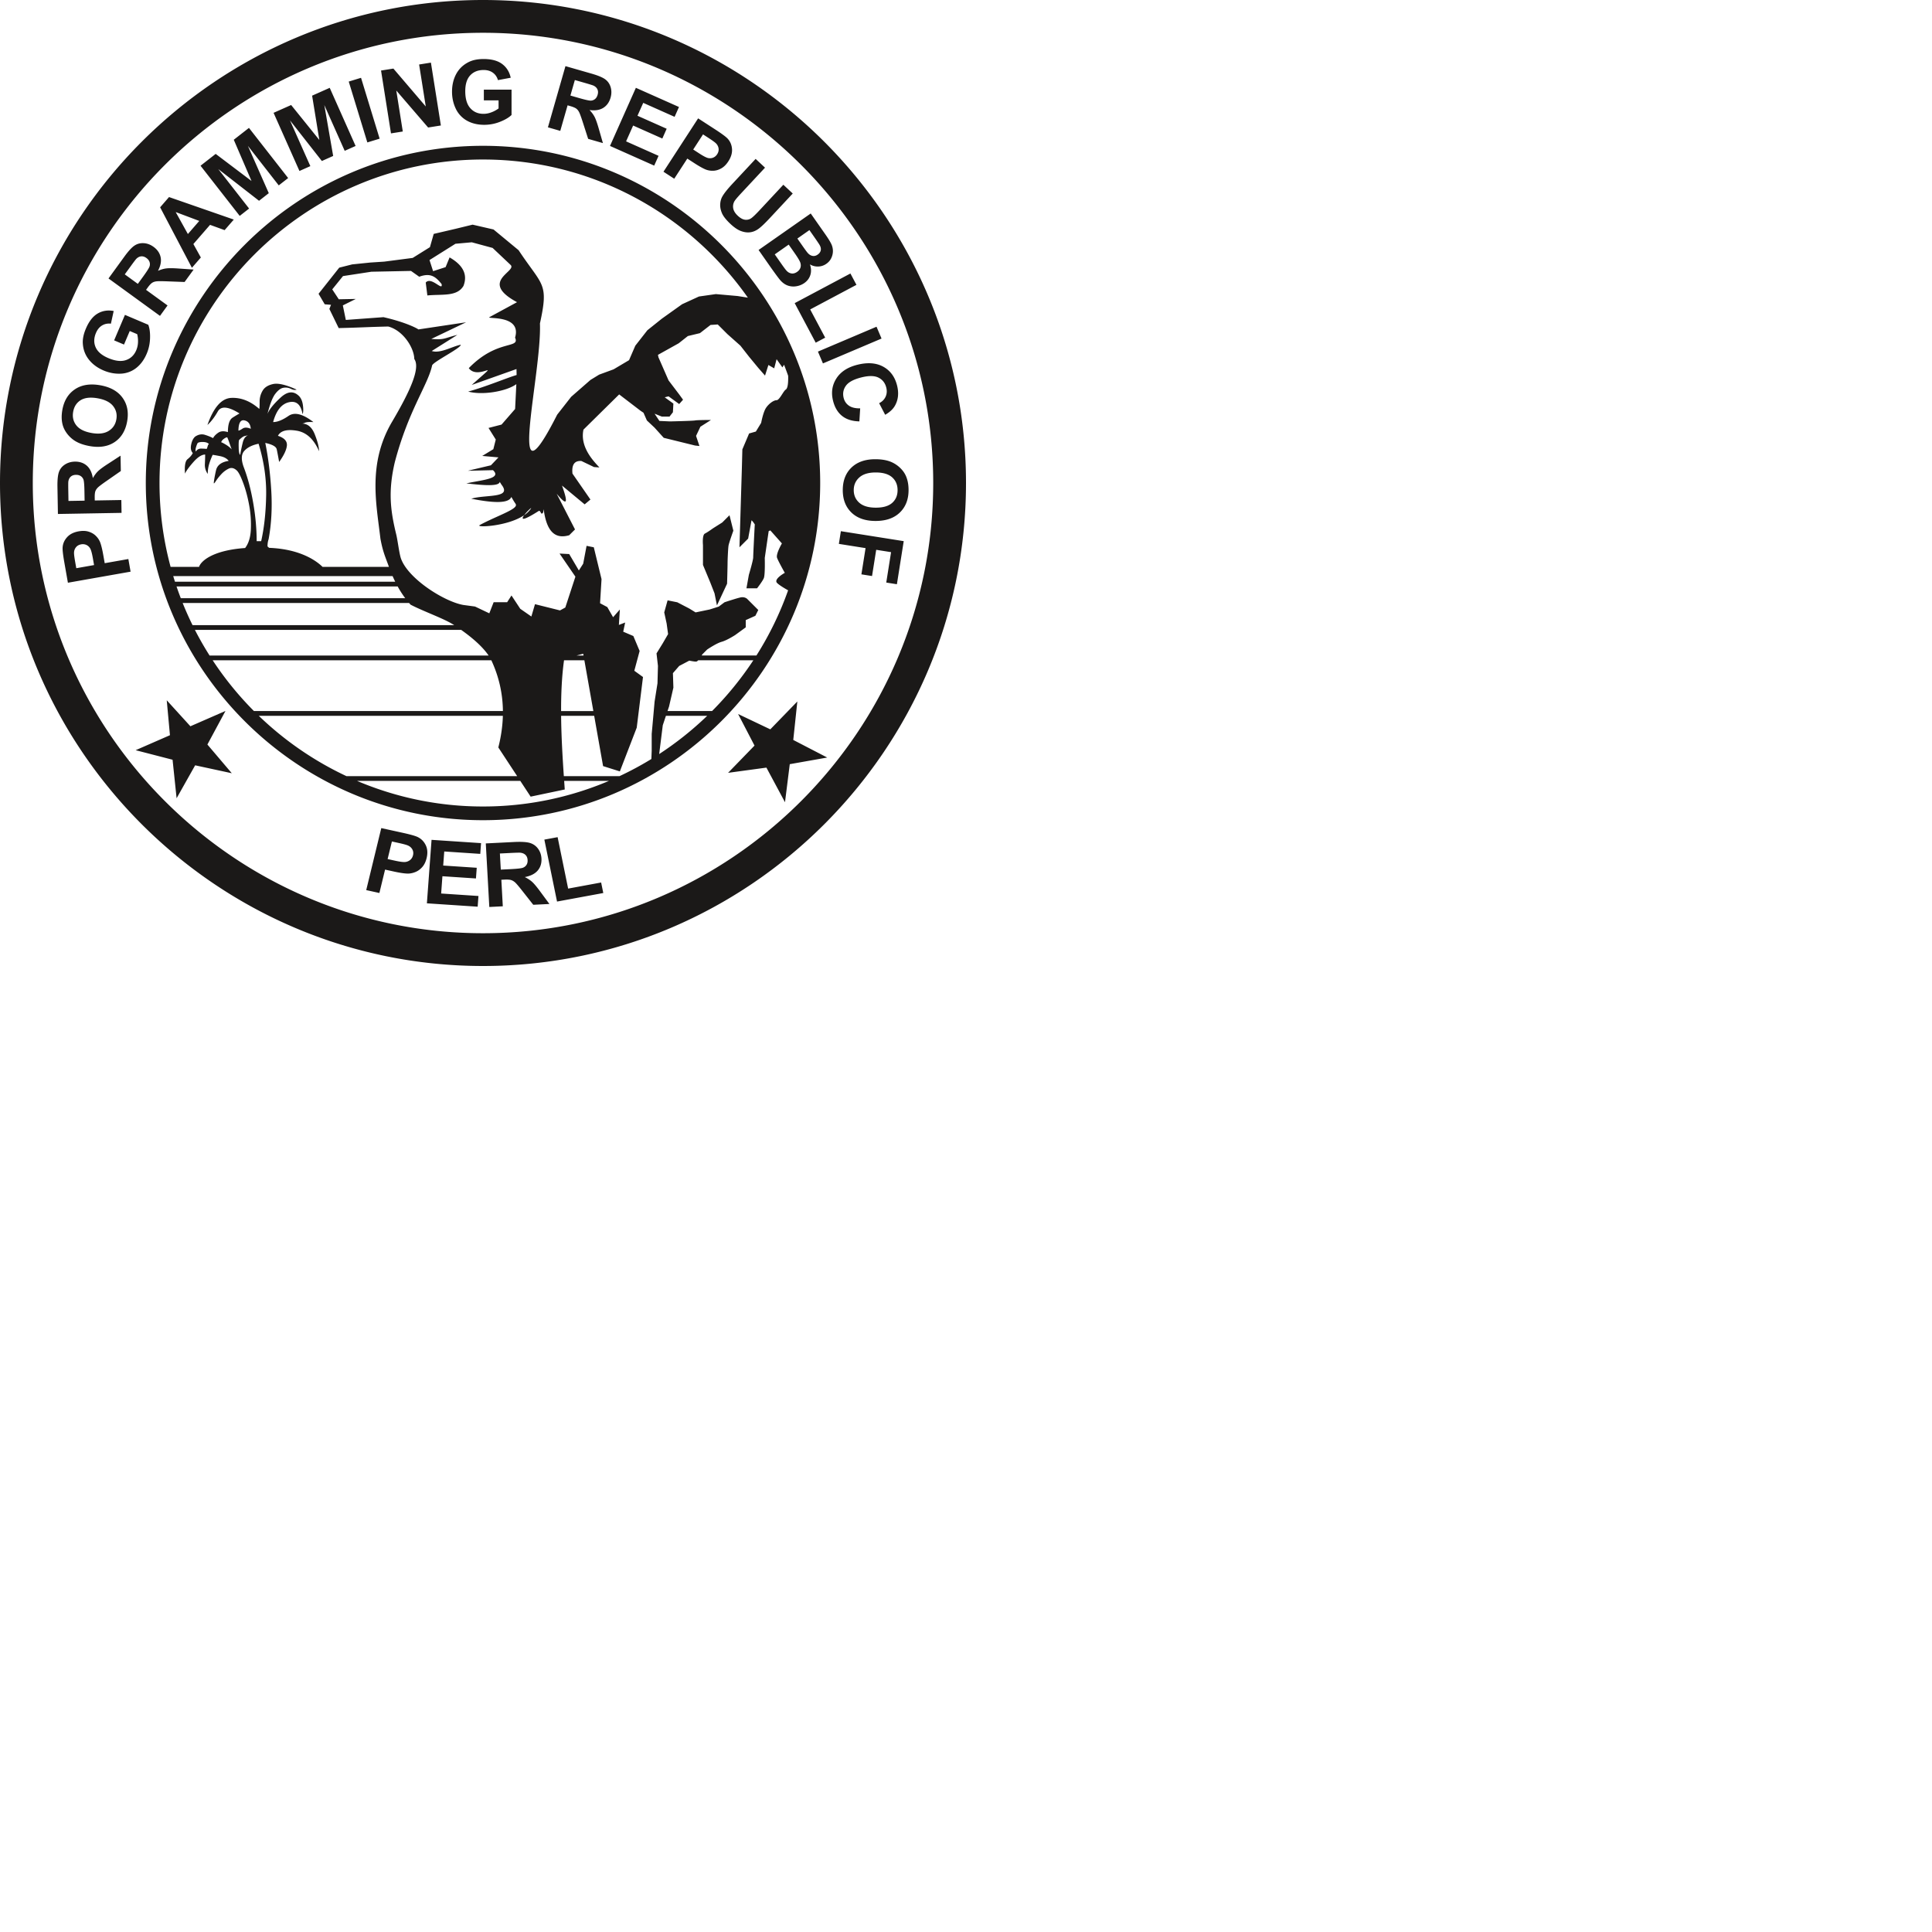 <svg xmlns="http://www.w3.org/2000/svg" version="1.1" viewBox="0 0 512 512" fill="currentColor"><path fill="#1B1918" d="M128 0c70.5 0 128 57.5 128 128s-57.5 128-128 128S0 198.5 0 128S57.5 0 128 0m0 8.687C62.285 8.687 8.687 62.285 8.687 128S62.285 247.313 128 247.313S247.313 193.715 247.313 128S193.715 8.687 128 8.687m0 29.952c49.218 0 89.36 40.143 89.36 89.36c0 49.22-40.142 89.362-89.36 89.362c-49.218 0-89.361-40.143-89.361-89.361s40.143-89.361 89.36-89.361m9.886 168.308h-43.26A85.12 85.12 0 0 0 128 213.728a85.099 85.099 0 0 0 33.374-6.781H149.51l.155 2.274l-9.039 1.898zm-4.622-17.247H68.585a86.225 86.225 0 0 0 23.232 15.986h45.241l-4.996-7.606c.727-2.858 1.128-5.652 1.202-8.38m-8.235-125.49l-4.332.39l-6.87 4.318l.947 2.945l3.32-1.073l1.053-2.573c3.612 2.065 4.837 4.584 3.676 7.558c-1.735 2.892-5.551 2.137-9.568 2.519l-.429-3.42c1.49-1.714 4.616 2.503 4.204.407c-1.529-1.912-2.88-3.072-5.93-1.944l-2.175-1.539l-10.502.213l-7.525 1.152l-2.847 3.524l1.734 2.623l4.512-.088l-3.44 1.71l.791 3.852l9.98-.734c6.232 1.422 9.231 3.145 9.237 3.253l12.655-1.896l-9.224 4.414c3.62.28 3.297-.188 6.917-1.076l-6.792 4.273c2.27.737 5.417-1.227 7.689-1.659c.111.877-7.398 4.55-7.6 5.503c-1.096 5.143-6.268 11.88-9.883 25.63c-1.823 7.782-1.143 12.907.393 19.195c.155.634.319 1.626.49 2.656l.05.306c.205 1.227.42 2.464.64 3.176c1.728 5.405 11.476 11.598 16.592 12.495l3.098.416l3.785 1.8l1.147-2.94h3.577l1.153-1.79l2.326 3.53l2.941 2.044l.963-3.269l6.625 1.655l1.408-.766l2.677-8.176l-4.2-6.125l2.555.13l2.56 4.345l1.148-1.79l.895-4.73c.638.126 1.279.256 1.915.382c.685 2.814 1.365 5.626 2.05 8.437l-.387 6.393l1.92 1.02l1.532 2.684l1.79-2.046l-.257 4.089l1.665-.638l-.515 2.431l2.684 1.148l1.663 3.963l-1.407 5.241l2.3 1.659l-1.66 13.421l-4.474 11.591l-4.443-1.403l-2.359-13.327h-8.763c.056 5.572.393 11.14.72 15.986h14.757a85.703 85.703 0 0 0 8.439-4.54l.087-2.172v-4.472l.381-4.218l.385-4.348l.768-4.855l.124-4.6l-.38-3.322l1.658-2.686l1.408-2.43l-.386-2.81l-.636-2.94l.892-3.193l2.56.51l3.192 1.66l1.663 1.022l3.708-.767l2.425-.767l1.533-1.147l.042-.014l.12-.04c.337-.112 1.153-.38 1.998-.642l.39-.12a25.999 25.999 0 0 1 1.67-.466c1.15-.255 1.787.385 1.787.385l2.942 2.941l-.768 1.534l-2.554 1.147v1.919l-2.812 2.045s-2.174 1.407-3.582 1.789c-1.302.357-3.491 1.814-3.797 2.02l-.036.024l-1.278 1.282s-.064.121-.172.303h14.507a85.537 85.537 0 0 0 8.399-17.276c-1.044-.587-2.352-1.375-2.922-1.946c-1.022-1.022 2.044-2.686 2.044-2.686s-.57-1.009-1.119-2.05l-.192-.367c-.316-.609-.6-1.19-.733-1.542c-.382-1.02 1.278-3.836 1.278-3.836l-3.067-3.448s-.174.078-.437.182c-.373 2.533-1.04 7.112-1.04 7.112s.13 4.474-.256 5.366c-.35.822-1.561 2.392-1.76 2.648l-.029.036h-2.81l.64-3.576s1.149-3.838 1.149-4.604c0-.768.385-8.177.385-8.177l.04-.576c-.288-.446-.577-.855-.867-1.097l-.897 4.856l-2.3 2.3l.642-21.09l.125-4.854l1.788-4.218l1.793-.51l1.405-2.302s.51-2.81 1.278-3.962c.765-1.148 2.043-2.045 2.809-2.045c.772 0 1.794-2.43 2.43-2.812c.643-.385.643-2.43.643-3.196c0-.146-.006-.306-.015-.475a85.31 85.31 0 0 0-1.082-2.91l-.438.7l-1.538-2.17l-.635 2.424l-1.534-.89l-.897 2.81l-1.788-2.043l-2.43-2.943l-2.3-2.94l-3.448-3.066l-2.56-2.556l-1.914.125l-2.81 2.175l-3.198.768l-2.429 1.918l-5.497 3.066l.13.64l2.682 6.134l2.815 3.707l1.022 1.408l-1.022 1.148l-2.815-2.044l-1.023.255l2.3 1.664l-.125 2.3l-.897 1.147h-2.044l-1.915-.766l1.278 1.917l2.81.128s6.008-.128 6.645-.257c.503-.099 2.82-.12 3.79-.124h.228l.085-.001h.115l-2.81 1.789l-1.153 2.43l.897 2.68l-1.152-.125l-8.308-2.045l-2.425-2.684l-2.044-1.92l-.897-2.044l-.766-.51l-5.68-4.345l-9.459 9.33c-.996 4.616 2.682 8.375 4.228 10.021c-.476-.03-.957-.064-1.433-.099l-3.335-1.603c-1.833-.134-2.625.975-2.374 3.34c1.586 2.291 3.175 4.581 4.76 6.873l-1.533 1.278a5742.862 5742.862 0 0 1-6.007-4.985c2.139 5.946.628 4.582-1.408 2.173l4.86 9.46c-.516.51-1.028 1.023-1.538 1.533c-3.349.975-5.921-.39-6.773-6.904v.003l-.031.197c-.04.256-.068.473-.088.656l-.01.09l-.014-.018l-.03-.032c-.615.937-.546-.794-1.199-.381c-4.44 2.81-4.6 2.202-3.836 1.134l.043-.059l-.196.13c-4.405 2.857-12.647 3.198-11.616 2.507l.056-.033a45.976 45.976 0 0 1 2.345-1.18l.534-.25c3.468-1.61 6.848-2.93 6.697-3.898a1.395 1.395 0 0 0-.026-.135l-.016-.05c-.07-.181-.254-.29-1.172-1.932c-.713 1.822-4.88 1.611-10.618.476c1.092-.335 2.453-.48 3.771-.603l.394-.037c3.136-.29 5.846-.551 3.816-3.11l-.443-.719c-.165 1.25-4.223.942-8.838.41c.326-.074.662-.144 1.004-.212l.412-.08l.623-.116l.416-.076c3.393-.618 6.585-1.173 4.59-3.023l-6.671.16l6.125-1.45l2.005-2.097l-4.3-.385l2.94-1.787l.642-2.556l-1.92-3.072l3.452-.892l3.593-4.13l.327-6.583c-2.67 1.944-9.033 2.99-12.763 1.962c4.555-1.218 10.511-3.732 12.836-4.383l-.033-1.587l-11.861 4.217c8.645-7.697 1.767-.96-.781-4.453c7.54-7.763 13.643-5.022 12.266-8.09c1.85-6.229-7.902-4.821-6.765-5.438l7.283-3.951c-5.863-3.161-4.972-5.372-3.484-7.011l.159-.17l.08-.084l.163-.164c1.03-1.028 2.087-1.815 1.345-2.475l-4.735-4.473zm62.385 125.49h-10.936l-.834 2.498l-.956 7.636a86.488 86.488 0 0 0 12.726-10.134m-57.202-14.717H56.36a86.5 86.5 0 0 0 10.938 13.453h65.978c-.047-4.68-1.068-9.163-3.063-13.453m69.429 0H185.04c-.202.205-.404.346-.578.346c-.636 0-1.788-.255-1.788-.255l-2.68 1.407l-1.664 1.914l.125 3.839l-1.147 4.985l-.407 1.217h11.802a86.545 86.545 0 0 0 10.939-13.453m-77.425-8.057H51.653a85.896 85.896 0 0 0 3.887 6.792h73.944c-1.45-2.124-3.873-4.388-7.268-6.792m-13.81-7.132H48.404a85.485 85.485 0 0 0 2.621 5.872h69.34c-2.644-1.737-7.936-3.542-11.555-5.419c-.136-.148-.27-.3-.404-.453m-3.016-4.376H46.78a85.054 85.054 0 0 0 1.132 3.115h59.477a26.49 26.49 0 0 1-1.999-3.115m-1.348-2.75H45.906c.15.499.304.995.464 1.49h58.363a35.086 35.086 0 0 1-.691-1.49M128 42.272c-47.218 0-85.728 38.51-85.728 85.728c0 7.681 1.024 15.13 2.936 22.221h7.548c.396-1.347 3.283-4.358 12.203-4.99c.892-1.164 1.394-2.741 1.508-4.72a28.27 28.27 0 0 0-.409-6.483c-.394-2.188-.917-4.172-1.572-5.94c-.649-1.771-1.22-2.892-1.702-3.373c-.727-.69-1.45-.862-2.178-.52a6.453 6.453 0 0 0-1.975 1.49a13.043 13.043 0 0 0-1.434 1.819c-.363.564-.545.728-.545.471c.082-.84.281-1.958.594-3.326c.316-1.376 1.428-2.213 3.36-2.512c-.463-.632-1.25-1.06-2.364-1.277c-1.118-.207-1.741-.317-1.885-.317a18.152 18.152 0 0 0-.918 2.391a9.144 9.144 0 0 0-.38 2.66a4.028 4.028 0 0 1-.764-2.594c.05-.944.074-1.793.074-2.539c-.905 0-1.94.663-3.1 1.967c-1.16 1.316-1.906 2.339-2.24 3.084c-.164-2.075.074-3.358.688-3.838c.616-.49 1.079-1.021 1.378-1.611c-.489-.529-.641-1.277-.434-2.24c.2-.97.551-1.667 1.053-2.113c.88-.59 1.76-.744 2.63-.463c.862.273 1.568.562 2.122.862c.277-.533.748-1.014 1.394-1.45c.645-.434 1.486-.483 2.538-.145c0-2.023.407-3.291 1.235-3.828a34.717 34.717 0 0 1 1.84-1.114c-2.975-1.862-4.89-2.039-5.75-.537c-.859 1.518-1.777 2.703-2.748 3.59c1.634-4.677 3.747-7.071 6.34-7.18c2.592-.117 5.06.862 7.4 2.927c.06-.207.099-.839.09-1.883a5.567 5.567 0 0 1 .771-2.919c.515-.91 1.46-1.508 2.812-1.798c1.36-.29 3.435.2 6.227 1.482c-.428.151-.944.086-1.55-.221a3.094 3.094 0 0 0-1.949-.268c-.697.108-1.408.63-2.14 1.576c-.736.931-1.433 2.72-2.088 5.34v-.001l.087-.199c.494-1.08 1.526-2.363 3.103-3.854l.302-.282c1.85-1.694 3.49-1.802 4.933-.316c.528.589.853 1.413.979 2.483c.125 1.069.09 1.822-.108 2.25c-.446-2.56-1.643-3.611-3.609-3.165c-1.966.446-3.364 2.195-4.196 5.258c1.13 0 2.49-.541 4.08-1.633c1.577-1.086 3.781-.54 6.6 1.633c-1.135-.052-1.872 0-2.213.165c-.338.156-.62.234-.844.234c1.524 0 2.654.945 3.408 2.84c.754 1.894 1.135 3.391 1.135 4.47c-1.386-3.208-3.375-5.023-5.965-5.43c-2.593-.42-4.235.034-4.925 1.36c1.677.55 2.466 1.403 2.375 2.555c-.1 1.152-.789 2.611-2.058 4.379c-.272-1.52-.48-2.638-.644-3.366c-.152-.714-1.17-1.278-3.029-1.684c.78 3.829 1.308 8.033 1.585 12.612c.274 4.57.04 8.887-.705 12.92c-.19.528-.29 1.161-.29 1.888c.134.135.276.264.424.382c.208.013.416.022.627.035c8.07.46 12.123 3.62 13.53 5.006h17.599c-.99-2.736-1.623-4.028-2.256-7.474c-1.038-9.067-3.463-19.867 3.095-30.988c4.875-8.268 7.538-14.267 5.878-16.623c-.044-2.981-2.968-7.573-6.906-8.607c-2.7.064-4.47.13-6.172.194l-.784.03c-1.703.064-3.472.13-6.173.194l-2.468-5.067l.433-1.103l-1.666-.136l-1.634-2.786l5.481-6.923l3.423-.863l4.787-.491l3.72-.244l7.537-.981l4.568-2.852l1.002-3.514l5.896-1.375l4.406-1.076l5.545 1.276l6.648 5.496c6.324 9.563 8.049 8.525 5.656 19.412c.132 3.363-.378 8.253-1 13.27l-.152 1.207c-1.863 14.687-4.336 29.517 5.722 9.691l3.703-4.729l5.115-4.47l2.3-1.407l3.834-1.407l4.092-2.426l1.66-3.838l3.196-4.089l3.833-3.066l5.371-3.833l4.47-2.048l4.474-.638l5.751.512l2.736.434C182.659 56.772 156.97 42.272 128 42.272m-59.476 75.322c-1.698.356-2.958.98-3.772 1.889c-.82.896-.88 2.321-.182 4.253c1.077 2.806 1.922 5.995 2.529 9.528c.62 3.543.918 6.926.918 10.148h1.195c.781-3.446 1.227-7.445 1.318-11.979c.098-4.536-.573-9.149-2.006-13.839m71.52 17.647l-.113.115a13.91 13.91 0 0 0-.534.573l-.116.134l-.112.134a7.765 7.765 0 0 0-.257.328l-.003.005l.008-.006c.736-.504 1.353-1.084 1.784-1.746c.197-.304-.17-.019-.656.463m-76.86-21.13c.199 0 .562-.168 1.104-.532c.537-.355 1.26-.333 2.17.052c-.113-1.269-.671-2.01-1.69-2.226c-1.022-.212-1.55.688-1.584 2.706m-7.81 3.565c-.315-.334-.806-.515-1.476-.54c-.664-.032-1.162.05-1.495.242c-.165.273-.312.645-.455 1.134c-.147.49-.164.87-.056 1.152c.338-.529.81-.787 1.425-.78c.606.01 1.087.035 1.451.092c.099-.19.19-.438.264-.719c.073-.282.182-.481.343-.58m3.24-.48c.308.108.742.338 1.313.688c.58.355 1.07.754 1.481 1.2c-.112-.247-.303-.78-.571-1.58c-.274-.807-.481-1.34-.628-1.612c-.209 0-.508.134-.88.398c-.373.273-.607.571-.715.906m4.759-.607c-.108.208-.147.888-.116 2.031c.017 1.144.16 1.776.408 1.923c.108-.78.324-1.85.65-3.2c.328-1.352.969-2.032 1.923-2.032c-.897.11-1.496.234-1.777.399c-.281.155-.645.454-1.088.88m93.87 71.847l-2.38-13.453h-5.39c-.586 4.17-.787 8.794-.777 13.453zm-2.604-14.718l-.084-.472l-1.747.472zM46.802 211.543l-1.069-10.205l-9.784-2.529l9.09-3.972l-.849-9.256l6.268 6.887l9.295-4.059l-4.79 8.896l6.466 7.61l-9.71-2.099zm161.23 1.057l-4.925-9.175l-10.16 1.383l7.008-7.22l-4.349-8.365l8.533 4.06l7.163-7.386l-1.078 10.197l8.996 4.66l-9.923 1.759zm-60.412 26.323l-3.361-16.418l3.516-.65l2.787 13.63l8.744-1.615l.571 2.789zm-17.948 1.435l-.932-16.845l7.532-.376c1.894-.091 3.28-.008 4.153.25a4.093 4.093 0 0 1 2.149 1.508c.559.754.863 1.624.919 2.62c.07 1.261-.265 2.326-.997 3.189c-.736.862-1.88 1.438-3.42 1.729c.795.393 1.462.83 1.997 1.32c.527.49 1.255 1.364 2.18 2.633l2.349 3.18l-4.28.21l-2.788-3.537c-.993-1.265-1.663-2.057-2.019-2.382c-.36-.32-.732-.537-1.117-.646c-.386-.108-.988-.143-1.816-.098l-.719.034l.386 7.034zm3.045-9.901l2.642-.13c1.715-.087 2.785-.207 3.205-.364c.419-.16.74-.416.966-.767c.22-.346.32-.775.29-1.277c-.03-.572-.216-1.018-.555-1.352c-.334-.333-.797-.528-1.381-.592c-.295-.022-1.166 0-2.616.071l-2.79.14zm-19.586 8.932l1.234-16.824l13.119.871l-.207 2.85l-9.546-.637l-.278 3.73l8.888.588l-.208 2.833l-8.888-.59l-.334 4.579l9.885.658l-.209 2.837zm-16.078-3.505l3.99-16.433l5.6 1.231c2.118.463 3.483.852 4.089 1.16c.93.459 1.632 1.178 2.1 2.154c.468.973.542 2.112.225 3.416c-.247 1.01-.645 1.818-1.2 2.417c-.55.607-1.169 1.039-1.863 1.299c-.683.265-1.35.39-1.992.38c-.874-.024-2.1-.208-3.68-.557l-2.274-.499l-1.508 6.2zm6.805-12.886l-1.135 4.66l1.91.421c1.377.303 2.318.42 2.825.35a2.46 2.46 0 0 0 1.285-.567c.352-.312.584-.705.707-1.195c.142-.594.078-1.13-.2-1.602c-.269-.464-.68-.814-1.222-1.032c-.402-.167-1.23-.39-2.486-.662zM222.84 140.77l16.657 2.638l-1.81 11.421l-2.82-.446l1.277-8.055l-3.94-.625l-1.105 6.952l-2.819-.445l1.104-6.952l-7.076-1.123zm9.117-19.07c1.72 0 3.162.255 4.327.771a7.945 7.945 0 0 1 2.313 1.573c.679.662 1.186 1.39 1.515 2.177c.446 1.053.667 2.262.667 3.635c0 2.486-.765 4.474-2.312 5.968c-1.538 1.49-3.682 2.235-6.428 2.235c-2.724 0-4.855-.74-6.393-2.222c-1.533-1.48-2.303-3.46-2.303-5.934c0-2.508.766-4.504 2.29-5.98c1.534-1.482 3.643-2.223 6.324-2.223m.112 3.509c-1.905 0-3.357.44-4.34 1.32c-.986.884-1.477 2.006-1.477 3.361c0 1.356.486 2.474 1.469 3.345c.979.864 2.443 1.303 4.396 1.303c1.932 0 3.374-.425 4.326-1.27c.954-.849 1.425-1.975 1.425-3.378s-.48-2.533-1.442-3.396c-.96-.852-2.411-1.285-4.357-1.285m-4.11-16.988l-.216 3.452c-1.91-.043-3.44-.529-4.592-1.455c-1.151-.921-1.949-2.265-2.386-4.024c-.542-2.17-.242-4.144.892-5.911c1.134-1.768 2.993-2.977 5.566-3.617c2.724-.68 5.011-.503 6.873.527c1.855 1.032 3.07 2.69 3.642 4.987c.498 1.996.312 3.772-.559 5.318c-.51.919-1.38 1.728-2.598 2.426l-1.598-3.075c.805-.403 1.373-.975 1.711-1.716c.338-.736.398-1.542.177-2.421c-.3-1.21-.982-2.087-2.04-2.625c-1.056-.537-2.564-.563-4.512-.078c-2.071.516-3.453 1.252-4.141 2.218c-.697.962-.892 2.04-.599 3.231c.222.879.69 1.563 1.404 2.057c.715.495 1.708.727 2.975.706m-11.196-15.042l15.527-6.592l1.33 3.136l-15.528 6.588zM210.6 80.333l14.77-7.854l1.598 3.007l-12.26 6.518l3.975 7.477l-2.512 1.333zm4.25-23.757l3.868 5.522c.765 1.092 1.29 1.941 1.576 2.547a4.36 4.36 0 0 1 .438 1.837a4.277 4.277 0 0 1-.417 1.867c-.277.618-.719 1.138-1.317 1.555a3.906 3.906 0 0 1-2.143.726a3.938 3.938 0 0 1-2.209-.566c.342 1.012.376 1.952.104 2.815c-.273.87-.81 1.58-1.607 2.139a5.036 5.036 0 0 1-2.139.846a4.51 4.51 0 0 1-2.262-.201c-.705-.255-1.365-.728-1.966-1.41c-.372-.43-1.192-1.53-2.451-3.302l-3.293-4.703zm-.346 4.4l-3.192 2.24l1.277 1.827c.76 1.088 1.251 1.75 1.468 1.992c.386.438.813.698 1.281.78c.464.083.92-.034 1.366-.35c.428-.299.692-.659.796-1.079c.1-.424.017-.888-.255-1.39c-.16-.3-.702-1.104-1.62-2.417zm-5.493 3.846l-3.694 2.587l1.806 2.58c.705 1.006 1.177 1.625 1.425 1.855c.364.364.788.571 1.26.628c.473.056.957-.087 1.447-.43c.415-.289.693-.637.844-1.039c.147-.407.157-.844.021-1.317c-.134-.472-.645-1.342-1.533-2.61zm-8.762-22.712l2.49 2.322l-6.228 6.682c-.988 1.057-1.598 1.776-1.832 2.148a2.75 2.75 0 0 0-.373 1.923c.117.68.524 1.347 1.217 1.992c.706.664 1.378 1.015 2.006 1.062c.628.047 1.173-.108 1.636-.463c.469-.352 1.153-1.018 2.067-1.993l6.363-6.825l2.49 2.325l-6.041 6.476c-1.383 1.481-2.426 2.469-3.132 2.952c-.702.486-1.43.773-2.188.854c-.75.083-1.55-.034-2.386-.346c-.84-.316-1.747-.931-2.724-1.84c-1.174-1.101-1.945-2.067-2.297-2.907c-.354-.84-.505-1.642-.454-2.405c.052-.766.242-1.437.577-2.017c.494-.862 1.385-1.979 2.676-3.362zm-24.424 3.4l9.186-14.145l4.584 2.974c1.732 1.126 2.818 1.936 3.252 2.417c.677.74 1.057 1.643 1.143 2.707c.084 1.07-.238 2.166-.97 3.287c-.563.87-1.196 1.499-1.898 1.884c-.7.387-1.397.593-2.109.616a4.948 4.948 0 0 1-1.91-.295c-.77-.307-1.8-.879-3.096-1.72l-1.863-1.206l-3.465 5.334zm10.485-9.897l-2.602 4.01l1.56 1.014c1.125.732 1.927 1.148 2.404 1.247c.47.096.917.06 1.341-.117c.42-.177.768-.472 1.04-.888c.334-.515.455-1.038.373-1.572a2.368 2.368 0 0 0-.74-1.368c-.3-.291-.967-.762-1.992-1.43zm-24.656 3.061l6.86-15.404l11.422 5.083l-1.162 2.609l-8.31-3.704l-1.526 3.417l7.736 3.444l-1.152 2.594l-7.735-3.443l-1.867 4.192l8.606 3.833l-1.157 2.595zm-16.45-4.933l4.647-16.215l6.89 1.979c1.733.494 2.95 1.005 3.652 1.52c.701.516 1.182 1.213 1.442 2.093c.256.884.248 1.796-.025 2.758c-.35 1.213-.996 2.118-1.937 2.707c-.94.586-2.156.78-3.638.576c.589.62 1.044 1.24 1.364 1.867c.316.624.685 1.676 1.106 3.162l1.074 3.734l-3.912-1.122l-1.355-4.211c-.481-1.502-.828-2.46-1.045-2.875c-.212-.417-.48-.737-.788-.957c-.316-.22-.844-.438-1.599-.654l-.662-.191l-1.94 6.77zm5.96-8.42l2.416.694c1.572.45 2.572.667 3.002.65a1.859 1.859 0 0 0 1.113-.424c.31-.26.542-.633.68-1.123c.16-.545.139-1.026-.057-1.446c-.195-.421-.545-.75-1.052-.992c-.256-.108-1.044-.356-2.373-.736l-2.552-.732zm-22.939 1.275V23.75h7.34v6.717c-.713.693-1.748 1.3-3.099 1.828a11.34 11.34 0 0 1-4.115.784c-1.764 0-3.3-.368-4.613-1.104a7.12 7.12 0 0 1-2.958-3.178c-.659-1.38-.988-2.878-.988-4.492c0-1.755.368-3.319 1.1-4.687c.74-1.36 1.815-2.408 3.24-3.136c1.079-.562 2.426-.84 4.037-.84c2.092 0 3.728.437 4.903 1.316c1.178.88 1.937 2.093 2.274 3.643l-3.383.632c-.238-.827-.684-1.485-1.343-1.962c-.653-.481-1.473-.72-2.45-.72c-1.49 0-2.673.474-3.552 1.413c-.88.949-1.318 2.343-1.318 4.201c0 2.002.446 3.506 1.34 4.504c.883 1 2.052 1.498 3.49 1.498c.714 0 1.43-.137 2.148-.42a7.456 7.456 0 0 0 1.85-1.012v-2.139zm-24.61 8.752l-2.637-16.657l3.274-.52l8.58 10.044l-1.763-11.123l3.127-.498l2.638 16.659l-3.378.537l-8.437-9.8l1.723 10.86zm-6.267 2.396l-4.93-16.13l3.259-.996l4.929 16.13zM79.356 45.31L72.5 29.9l4.656-2.07l7.47 9.264l-1.913-11.741l4.665-2.076l6.86 15.406l-2.89 1.288l-5.4-12.128l2.344 13.486l-2.997 1.335l-8.451-10.767l5.4 12.128zm-15.83 11.903L53.143 43.92l4.014-3.136l9.495 7.18l-4.7-10.926l4.024-3.145l10.386 13.293l-2.49 1.944L65.7 38.666l5.531 12.526l-2.582 2.018l-10.806-8.407l8.173 10.465zm-1.568.974l-2.43 2.799l-3.86-1.4l-4.421 5.085l1.98 3.565l-2.37 2.728l-8.42-16.026l2.36-2.716zm-9.148.36l-6.25-2.352l3.231 5.826zm-10.412 25.16l-13.643-9.914l4.214-5.803c1.057-1.456 1.95-2.427 2.676-2.907c.724-.484 1.542-.697 2.46-.64c.915.059 1.773.38 2.583.97c1.021.74 1.649 1.658 1.879 2.745c.23 1.083-.005 2.291-.701 3.613c.782-.343 1.523-.56 2.221-.64c.697-.087 1.81-.075 3.353.037l3.871.27l-2.394 3.291l-4.418-.164c-1.573-.061-2.59-.065-3.058-.005c-.469.06-.854.199-1.17.416c-.316.216-.702.641-1.16 1.277l-.408.556l5.696 4.14zm-5.873-8.48l1.482-2.035c.957-1.326 1.502-2.188 1.632-2.599a1.831 1.831 0 0 0-.018-1.191c-.137-.386-.407-.728-.819-1.027c-.458-.333-.917-.476-1.381-.437c-.459.038-.887.255-1.29.65c-.191.198-.694.858-1.504 1.979l-1.562 2.144zM32.861 91.31l-2.617-1.11l2.868-6.756l6.185 2.625c.359.931.515 2.117.468 3.568c-.048 1.45-.338 2.816-.884 4.093c-.688 1.624-1.63 2.898-2.82 3.817a7.07 7.07 0 0 1-4.08 1.48c-1.523.065-3.031-.217-4.521-.845c-1.617-.687-2.91-1.636-3.881-2.85c-.966-1.208-1.512-2.612-1.624-4.201c-.097-1.213.173-2.564.806-4.045c.812-1.928 1.862-3.262 3.126-4.002c1.27-.741 2.681-.962 4.24-.667l-.736 3.357c-.858-.1-1.637.056-2.335.471c-.696.417-1.234 1.075-1.62 1.975c-.58 1.373-.61 2.646-.085 3.821c.527 1.182 1.645 2.131 3.352 2.854c1.84.78 3.4.962 4.668.533c1.269-.43 2.183-1.304 2.746-2.634a5.876 5.876 0 0 0 .455-2.139a7.449 7.449 0 0 0-.216-2.097l-1.97-.836zm-9.065 26.913c-1.694-.299-3.07-.802-4.128-1.512a7.932 7.932 0 0 1-2.006-1.949c-.554-.77-.927-1.572-1.116-2.408c-.257-1.113-.266-2.343-.027-3.698c.434-2.448 1.538-4.271 3.314-5.47c1.775-1.205 4.019-1.565 6.722-1.089c2.68.473 4.651 1.573 5.907 3.297c1.256 1.728 1.672 3.807 1.238 6.246c-.433 2.468-1.533 4.3-3.294 5.496c-1.764 1.19-3.968 1.551-6.61 1.087m.493-3.473c1.88.329 3.387.143 4.508-.551c1.126-.697 1.803-1.715 2.036-3.054c.239-1.332-.047-2.516-.866-3.547c-.81-1.022-2.178-1.706-4.101-2.048c-1.906-.334-3.396-.165-4.483.498c-1.084.672-1.745 1.697-1.992 3.08c-.243 1.386.039 2.581.836 3.594c.797 1.014 2.149 1.69 4.062 2.028m7.921 21.166l-16.861.293l-.125-7.167c-.03-1.802.1-3.11.385-3.932c.29-.824.814-1.49 1.581-1.993c.771-.502 1.65-.76 2.647-.78c1.265-.02 2.316.335 3.157 1.061c.831.729 1.374 1.833 1.612 3.31c.42-.744.878-1.364 1.385-1.85c.507-.489 1.404-1.148 2.703-1.984l3.252-2.117l.074 4.067l-3.63 2.529c-1.295.897-2.109 1.508-2.446 1.836c-.333.33-.56.673-.685 1.035c-.12.365-.172.936-.156 1.72l.01.689l7.042-.122zm-9.792-3.235l-.042-2.516c-.027-1.633-.113-2.656-.257-3.063a1.865 1.865 0 0 0-.732-.94c-.342-.22-.762-.333-1.27-.324c-.57.013-1.02.173-1.368.48c-.342.309-.554.74-.64 1.295c-.03.277-.035 1.104-.01 2.486l.044 2.655zm12.187 18.818l-16.61 2.933l-.948-5.378c-.358-2.04-.506-3.388-.45-4.034c.078-.996.48-1.892 1.204-2.681c.719-.788 1.741-1.298 3.062-1.533c1.022-.177 1.91-.143 2.668.104c.762.247 1.39.619 1.888 1.122a4.86 4.86 0 0 1 1.092 1.599c.3.77.584 1.918.854 3.438l.385 2.183l6.266-1.105zm-14.387-.917l4.708-.832l-.32-1.832c-.234-1.321-.476-2.192-.729-2.607a2.246 2.246 0 0 0-1-.905a2.312 2.312 0 0 0-1.36-.152c-.601.109-1.07.373-1.403.8c-.326.42-.495.915-.495 1.474c-.007.417.1 1.225.313 2.433zm173.105-14.038l1.022 4.093s-1.151 3.193-1.277 3.958c-.13.768-.256 3.838-.256 4.73c0 .897-.13 5.371-.13 5.371l-2.686 5.752l-.636-3.196l-1.151-2.941l-1.915-4.6v-5.24s-.256-2.686.51-3.067c.767-.386 2.17-1.408 2.17-1.408l2.43-1.533z"/></svg>